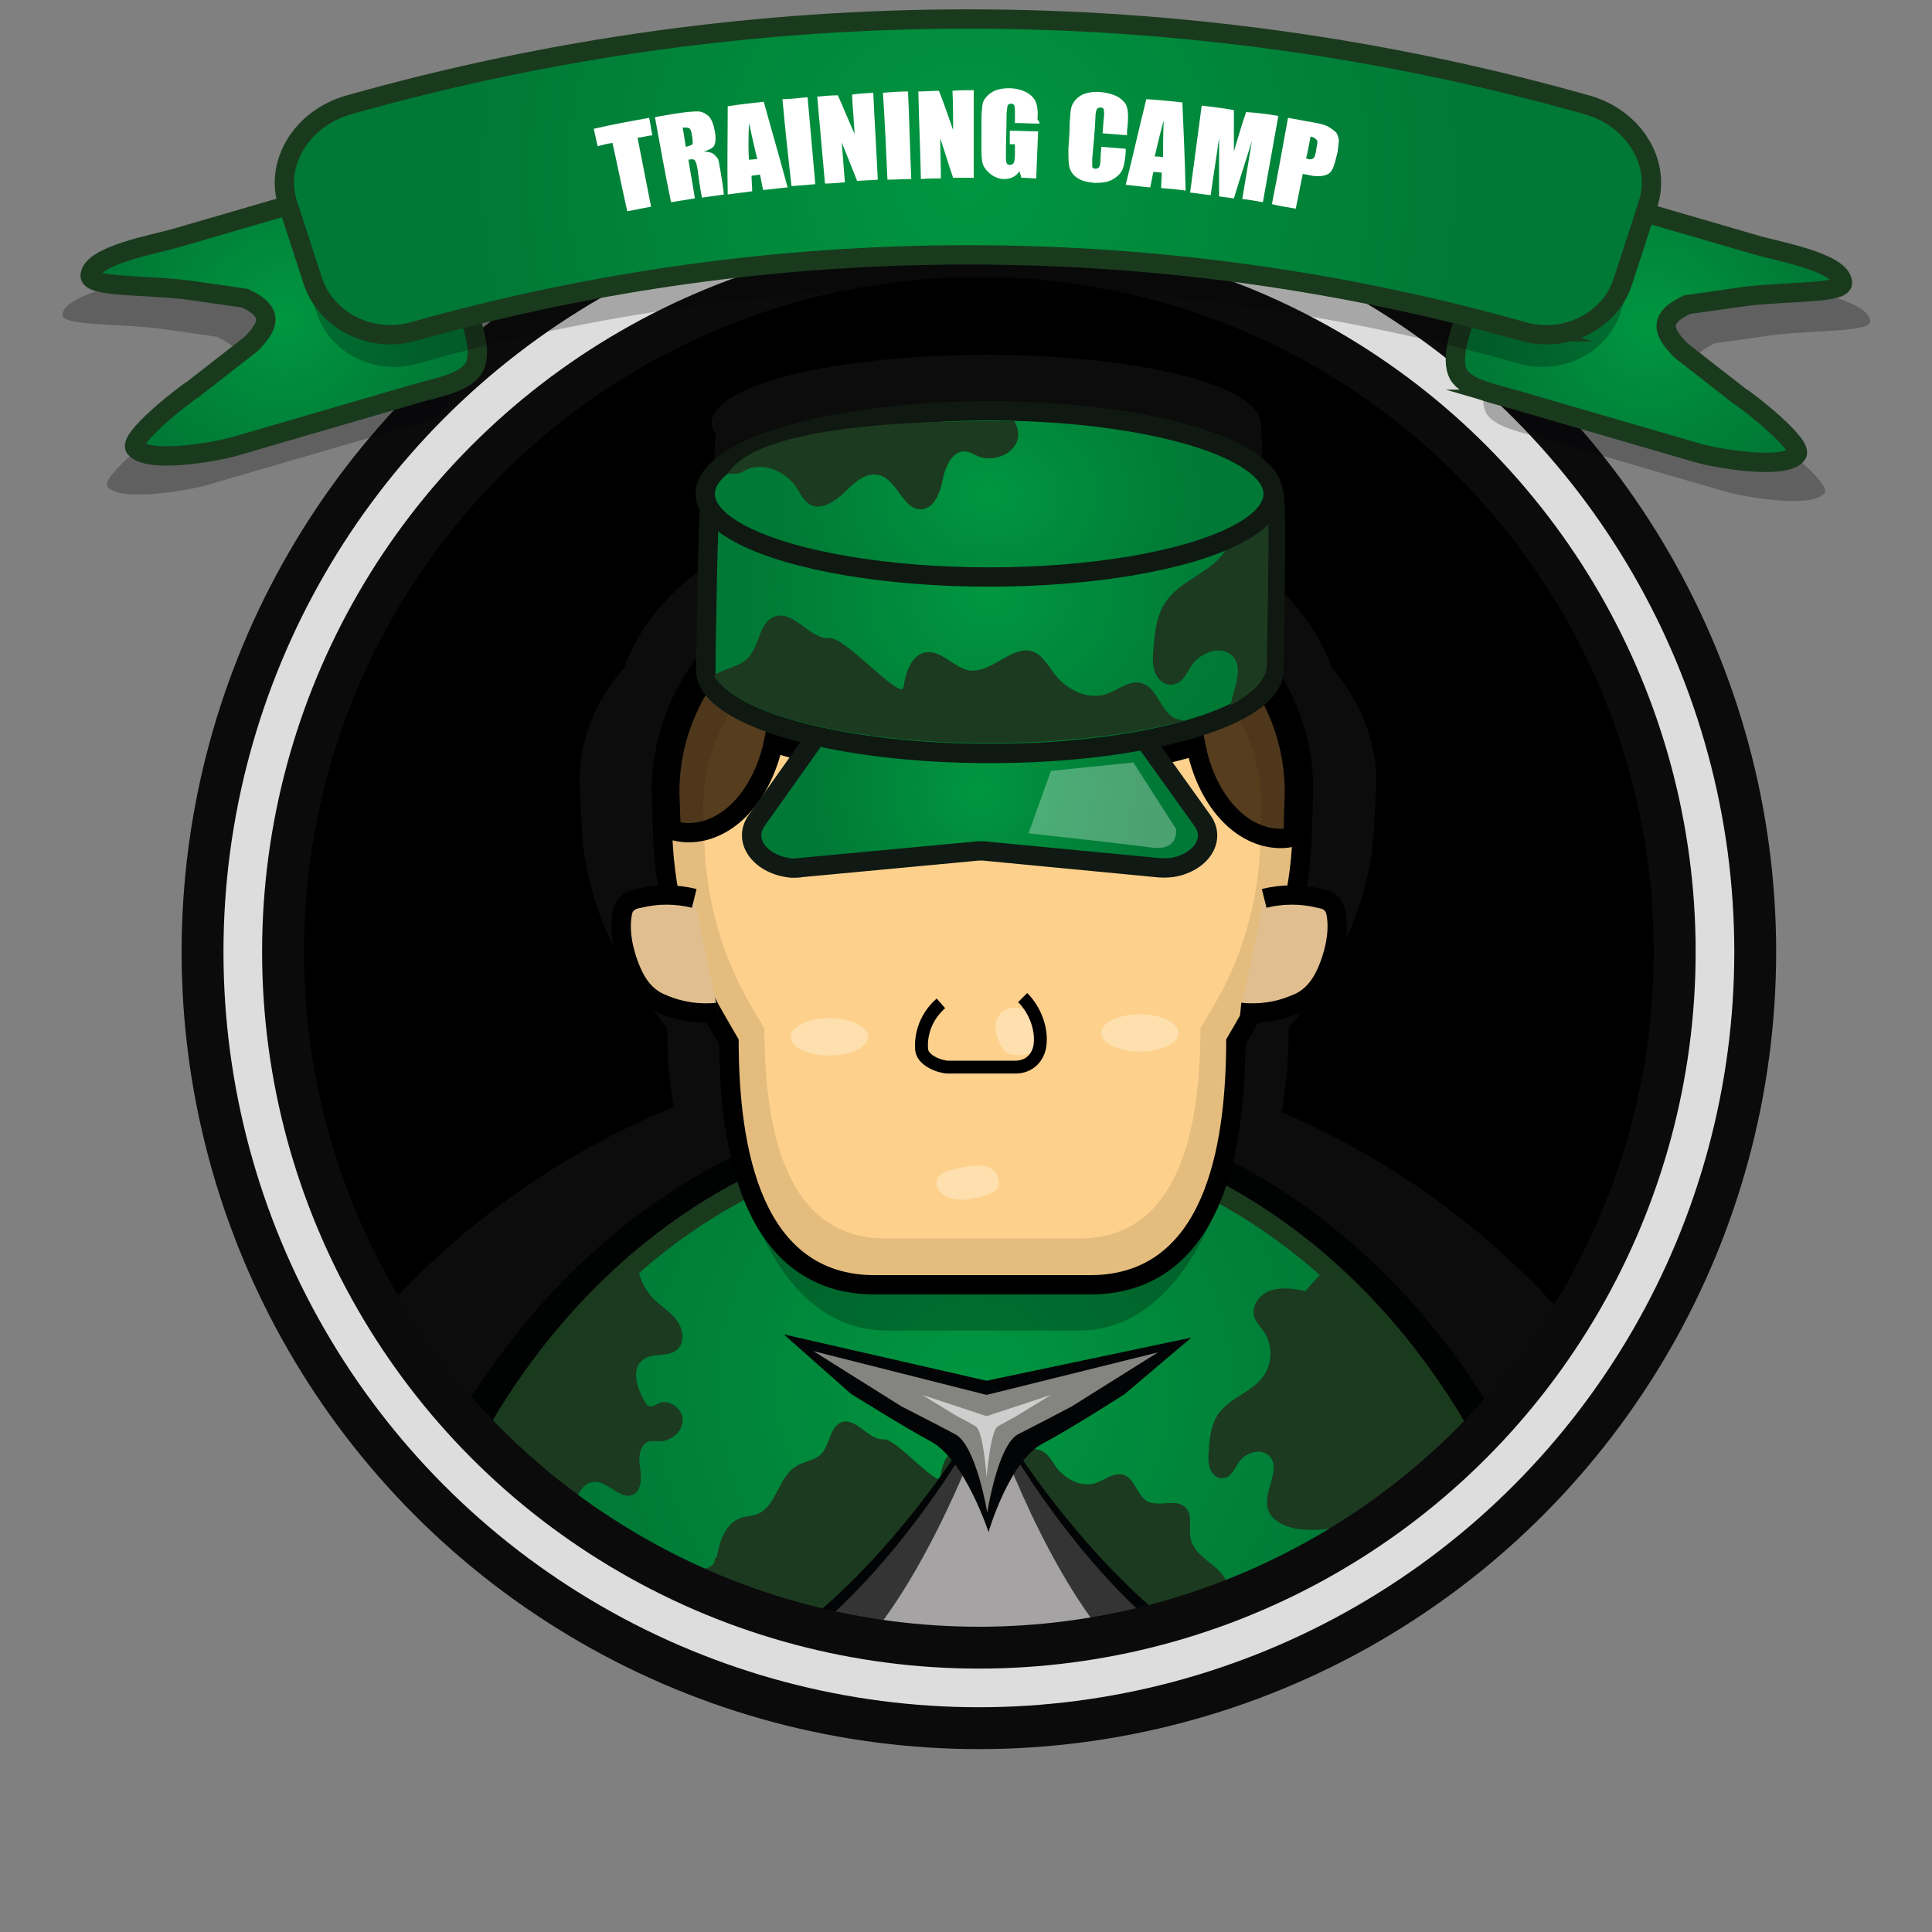 <svg version="1.0" xmlns="http://www.w3.org/2000/svg" viewBox="0 0 300 300" style="enable-background:new 0 0 300 300" xml:space="preserve"><rect x="0" y="0" width="300" height="300" fill="#808080" stroke="none"/><style>.st0{display:none}.st1{display:inline;fill:#bbab8e}.st5{fill:#1c3a1f}.st6{fill:#030405}.st13{opacity:.25}.st17{opacity:.1}.st18{fill:#e0be90;stroke:#000;stroke-width:3;stroke-miterlimit:10}.st22{opacity:.3;fill:#fff}.st23{fill:none;stroke:#000;stroke-width:2;stroke-miterlimit:10}.st24{display:inline}.st25,.st26,.st27,.st28{fill:#563d1e;stroke:#000;stroke-width:2;stroke-miterlimit:10}.st26,.st27,.st28{fill:#fff}.st27,.st28{fill:#009fe3}.st28{display:inline;fill:none}.st29{opacity:.25;fill:#020304}.st35{fill:#fff}</style><g id="Calque_1"><g id="Calque_12"><circle id="XMLID_86_" cx="152" cy="147.8" r="114.3"/><g id="Calque_13"><path id="XMLID_88_" d="M248 223.2s2.1-10.2-.2-13c-12.8-16.3-29.5-29.3-48.8-37.5.8-4.2 1.1-8.7 1.1-13l2.9-3.8c6.4-8.5 10-18.1 10.4-28l.3-6.6c0-6.5-2.6-12.6-6.9-17.6-2-5.8-6-10.9-11.2-14.8v-.1c0-.2.1-.4.1-.6 0-.7.6-21.8 0-22.5 0-5.9-19.1-10.6-42.6-10.6s-42.6 4.7-42.6 10.6c0 .6.2 1.1.6 1.7-.3 4.5-.5 16.6-.5 19.9-6.4 4-11.3 9.8-13.7 16.4-4.4 5-6.9 11.1-6.9 17.6l.3 6.6c.4 9.8 4 19.5 10.4 28l2.9 3.8c0 4.1.3 8.2 1 12.2-19.1 7.8-35.9 20.3-48.8 36.1-3.5 4.2 3.6 22.9 5.2 22.8l29.1 18.7c.2 1.4.5 2.8.8 4.2H201s0-.1-.1-.1h1.4l27.4-18c.2.4.3.8.4 1.2.3 1.7-.1 3.5.4 5.2 0 1.6 17.5-18.8 17.5-18.8z" style="opacity:5.000000e-002;fill:#fff;enable-background:new"/></g><g id="Calque_4_2_"><path id="XMLID_6_" d="M234 223.1c-17.5-31.6-47.7-52.5-82.2-52.5-35.2 0-66.1 21.8-83.4 54.6l39.9 30h84.1l41.6-32.1z" style="fill:#010202"/><radialGradient id="XMLID_72_" cx="151.292" cy="215.346" r="61.779" gradientUnits="userSpaceOnUse"><stop offset="0" style="stop-color:#009640"/><stop offset="1" style="stop-color:#007936"/></radialGradient><path id="XMLID_49_" d="M229.1 226.9c-16-30.8-44.6-51.3-77.2-51.3-33.4 0-62.5 21.5-78.3 53.4l34.8 26.2h84.1l36.6-28.3z" style="fill:url(#XMLID_72_);stroke:#1a3a1d;stroke-width:3;stroke-miterlimit:10"/><g id="圖層_1_6_"><path id="XMLID_48_" class="st5" d="M205.9 196.9c-1.6 1.8-2.9 3.2-3.2 3.6-1.8-.4-3.6-.7-5.4-.1-1.8.6-3.1 2.5-2.5 4.2.3.8.9 1.4 1.4 2.1 1.5 2.1 1.4 5.1-.1 7.1-1.8 2.4-5 3.2-6.8 5.6-1.2 1.6-1.5 3.8-1.6 5.9-.1.9-.1 1.9.2 2.8.4.9 1.2 1.6 2.1 1.4 1.2-.1 1.7-1.5 2.4-2.5 1-1.4 3.3-2.2 4.6-1 2.2 2-1 5.6-.1 8.4.6 1.8 2.7 2.7 4.5 3 2.8.4 5.5.1 8.1-.8.7-.2 1.3-.5 2-.4 1.6.1 2.7 1.9 2.9 3.4s-.1 3.3.3 4.8c.4 1.6 1.9 3.1 3.4 2.6.5-.1 1-.5 1.5-.7 1.7-.4 13.4-10.7 11.1-15.6-6.1-13.3-14.6-24.8-24.8-33.8z"/><path id="XMLID_47_" class="st5" d="M76.9 235.4c1.6-2 4.8-1.9 6.8-.4.6.4 1.2 1 2 1.2 1.6.3 2.8-1.4 3.4-2.8.7-1.5 1.5-3.2 3.1-3.3 2.2-.2 4.1 2.9 6.1 2 1.4-.7 1.3-2.7 1.1-4.2-.3-1.6-.1-3.6 1.4-4.1.5-.1 1 0 1.6 0 1.8 0 3.6-1.5 3.6-3.3 0-1.8-2.1-3.3-3.7-2.6-.5.2-1 .7-1.6.4-.3-.1-.4-.4-.6-.7-1.2-2.1-2.2-5.1-.2-6.5 1.5-1.1 3.8-.3 5.2-1.5 1.3-1.1 1-3.3-.1-4.7s-2.6-2.2-3.8-3.5c-1.1-1.3-1.9-2.8-2.1-4.5-.1-.4-.1-.7 0-1-12.6 10.8-22.9 25.4-29.6 42.4 2.8-1 6.7-2 7.4-2.9z"/><path id="XMLID_46_" class="st5" d="M189.9 250.4c.1-1.3.9-2.6.7-4-.3-3.2-5-4.2-5.7-7.4-.4-1.6.4-3.7-.8-4.9-1.5-1.5-4.2 0-6-1-1.6-1-1.9-3.6-3.7-4.1-1.5-.4-2.8.8-4.3 1.3-2.2.7-4.7-.6-6.1-2.5-.7-1-1.3-2.2-2.5-2.6-2.5-1-5 2.6-7.7 2.2-1.9-.3-3.3-2.5-5.2-2.2-1.7.3-2.4 2.5-2.6 4.2-.2 1.7-6.9-6-8.7-5.9-2.4.2-4.2-3.3-6.5-2.7-2 .6-1.9 3.6-3.3 5-1 1-2.7 1.1-3.9 1.9-2.8 1.7-3 6.2-6 7.4-.9.4-1.9.3-2.8.7-2.2.9-3.1 3.6-3.5 6l-.3.2c.1.9-.9 1.6-1.9 1.6-.9.1-1.9-.3-2.8-.3-1.5 0-2.9.9-3.5 2.3-.3.7.2 5.5 1 9.6h87.5c-.8-1.5-1.6-3.1-1.4-4.8z"/></g><path id="XMLID_45_" class="st6" d="M120.8 255.2h65.1c-19.3-13.4-32.6-37.1-32.6-37.1s-13.2 23.7-32.5 37.1z"/><path id="XMLID_44_" d="M123.8 255.2h59.1c-17.5-13.1-29.5-36.3-29.5-36.3s-12.1 23.2-29.6 36.3z" style="fill:#343434"/><path id="XMLID_43_" d="M134.3 255.2h38.2c-11.3-13.1-19-36.3-19-36.3s-7.9 23.2-19.2 36.3z" style="fill:#a5a3a3"/><g id="Calque_6_2_"><path id="XMLID_42_" class="st6" d="m153.2 214.4-31.5-7.2 10.4 9.2s8.1 5.1 12.4 7.4c5.3 2.8 9 14.1 9 14.1s3.2-11.1 8.5-13.8c4.2-2.2 12.6-7.6 12.6-7.6l10.4-8.8-31.8 6.7z"/><path id="XMLID_41_" d="m153.2 216.6-26.9-6.8 13.7 8.6s5.7 2.9 8.3 4.3c3.3 1.7 5 12.2 5 12.2s1.6-10.5 4.8-12.2c2.6-1.3 8.3-4.3 8.3-4.3l13.4-8.4-26.6 6.6z" style="fill:#848580"/><path id="XMLID_40_" d="m153.2 219.9-10-3.3 5.4 3.3s2 1 2.9 1.6c1.2.6 1.7 7.9 1.7 7.9s.6-7.2 1.7-7.9c.9-.5 2.9-1.6 2.9-1.6l5.4-3.3-10 3.3z" style="fill:#cfcece"/></g></g><circle id="XMLID_4_" cx="152" cy="147.8" r="114.3" style="fill:none;stroke:#0b0b0c;stroke-width:19;stroke-miterlimit:10"/><circle id="XMLID_195_" cx="152" cy="147.8" r="114.3" style="fill:none;stroke:#ddd;stroke-width:6;stroke-miterlimit:10"/><g id="Calque_8"><g id="Calque_4_-_copie_2"><path id="XMLID_9_" class="st13" d="M167.6 99.9h-30.1c-15.6 0-28.3 14.3-28.3 31.7l.2 6.6c.3 9.9 2.8 19.6 7.3 28.1l-3 3.2c0 17.4 8.3 37.1 23.9 37.1h30.1c15.6 0 24.8-21.2 24.8-38.7l-4-1.7c4.5-8.6 7-18.2 7.3-28.1l.2-6.6c-.1-17.4-12.9-31.6-28.4-31.6z"/><path id="XMLID_16_" d="M169.4 91.2h-33.5c-17.4 0-31.7 14.3-31.7 31.7l.2 6.6c.3 9.9 3.1 19.6 8.1 28.1l2.2 3.8c0 17.4 3.7 36.6 21.1 36.6h33.5c17.4 0 21.1-19.1 21.1-36.6l2.2-3.8c5-8.6 7.8-18.2 8.1-28.1l.2-6.6c.2-17.4-14.1-31.7-31.5-31.7z" style="fill:none;stroke:#000;stroke-width:6;stroke-miterlimit:10"/><path id="XMLID_8_" d="M169.4 91.2h-33.5c-17.4 0-31.7 14.3-31.7 31.7l.2 6.6c.3 9.9 3.1 19.6 8.1 28.1l2.2 3.8c0 17.4 3.7 36.6 21.1 36.6h33.5c17.4 0 21.1-19.1 21.1-36.6l2.2-3.8c5-8.6 7.8-18.2 8.1-28.1l.2-6.6c.2-17.4-14.1-31.7-31.5-31.7z" style="fill:#fdd18c"/><path id="XMLID_39_" d="M133 91.4c-.7.1-1.5.1-2.2.3h-.3c-.7.1-1.3.2-2 .4-.1 0-.2.1-.4.1l-2.1.6c-.1 0-.2.1-.3.1-.7.2-1.4.5-2 .8h-.1c-.7.3-1.4.6-2.1 1-.1 0-.2.1-.2.1-1.4.7-2.7 1.5-3.9 2.4-8.1 5.8-13.4 15.2-13.4 25.8l.2 5.9c.9.2 1.7.4 2.7.4 6.2 0 11.5-5.9 13.2-14 8.7 2.9 20.5 4.7 33.6 4.7 12.3 0 23.5-1.6 32-4.2 1.6 8.3 6.9 14.4 13.2 14.4.6 0 1.3-.1 1.9-.2v-.4l.2-6.6c0-10.2-4.9-19.3-12.4-25.1-2-1.5-4.1-2.8-6.4-3.8-.1 0-.1-.1-.2-.1-.3-.1-.6-.3-.9-.4-.1-.1-.3-.1-.4-.2l-.9-.3c-.2-.1-.3-.1-.5-.2-.3-.1-.5-.2-.8-.3-.2-.1-.4-.1-.6-.2l-1.2-.3c-.3-.1-.6-.1-.9-.2-.2 0-.4-.1-.6-.1-.3-.1-.6-.1-.8-.2-.2 0-.4-.1-.6-.1-.3 0-.6-.1-.9-.1-.2 0-.4 0-.6-.1-.3 0-.7-.1-1-.1h-35.5c-.8 0-1.5 0-2.3.1-.2 0-.3 0-.5.1z" style="fill:#563d1e;stroke:#000;stroke-width:3;stroke-miterlimit:10"/><path id="XMLID_20_" class="st17" d="M169.4 91.2h-33.5c-17.4 0-31.7 14.3-31.7 31.7l.2 6.6c.3 9.9 3.1 19.6 8.1 28.1l2.2 3.8c0 17.4 3.7 36.6 21.1 36.6h33.5c17.4 0 21.1-19.1 21.1-36.6l2.2-3.8c5-8.6 7.8-18.2 8.1-28.1l.2-6.6c.2-17.4-14.1-31.7-31.5-31.7zm26.3 40c-.3 8.8-2.8 17.5-7.3 25.1l-2 3.4c0 15.6-3.3 32.6-18.8 32.6h-30.1c-15.6 0-18.8-17.1-18.8-32.6l-2-3.4c-4.5-7.6-7-16.3-7.3-25.1l-.2-5.9c0-15.6 12.7-28.3 28.3-28.3h30.1c15.6 0 28.3 12.7 28.3 28.3l-.2 5.9z"/><path id="XMLID_31_" class="st18" d="M107.8 139.5c-2.8-.7-5.8-.7-8.6 0-.6.1-1.3.3-1.8.8-.7.6-.8 1.6-.9 2.5-.2 2.3.3 4.7 1.1 6.9.7 1.9 1.6 3.7 3.2 5 .7.6 1.5 1 2.3 1.3 2.6 1.1 5.5 1.5 8.4 1.2"/><path id="XMLID_35_" class="st18" d="M196.3 139.5c2.8-.7 5.8-.7 8.6 0 .6.1 1.3.3 1.8.8.7.6.8 1.6.9 2.5.2 2.3-.3 4.7-1.1 6.9-.7 1.9-1.6 3.7-3.2 5-.7.6-1.5 1-2.3 1.3-2.6 1.1-5.5 1.5-8.4 1.2"/></g><g id="Calque_9"><radialGradient id="XMLID_73_" cx="152.111" cy="122.638" r="26.47" gradientUnits="userSpaceOnUse"><stop offset="0" style="stop-color:#009640"/><stop offset="1" style="stop-color:#007936"/></radialGradient><path id="XMLID_15_" d="m124.5 134.7 26.7-2.5c.7-.1 1.5-.1 2.2 0l26.1 2.5c.8.1 1.6.1 2.5 0 4.4-.7 6.9-4.3 4.7-7.3l-10.1-14.1c-1.2-1.7-3.6-2.8-6.2-2.8h-36.7c-2.6 0-5 1.1-6.2 2.8l-10 14.1c-2.3 3.2.7 7 5.5 7.4.5 0 1 0 1.5-.1z" style="fill:url(#XMLID_73_);stroke:#101913;stroke-width:3;stroke-miterlimit:10"/><radialGradient id="XMLID_74_" cx="153.747" cy="92.793" r="29.974" gradientTransform="matrix(1.27 0 0 1 -41.49 0)" gradientUnits="userSpaceOnUse"><stop offset="0" style="stop-color:#009640"/><stop offset="1" style="stop-color:#007936"/></radialGradient><path id="XMLID_12_" d="M197.8 104.1c0 7.1-19.8 12.9-44.1 12.9s-44.1-5.8-44.1-12.9c0-.8.3-26.6.8-27.4 3.9-5.9 21.8-8 43.3-8 21.3 0 40 2.2 44.1 8 .6.8 0 26.5 0 27.4z" style="fill:url(#XMLID_74_);stroke:#0f1911;stroke-width:3;stroke-miterlimit:10"/><path id="XMLID_22_" class="st5" d="M188.4 71.3c-.3.8-.4 1.7-.1 2.6.4 1.1 1.2 1.8 1.8 2.7 1.9 2.7 1.8 6.6-.1 9.3-2.3 3.1-6.5 4.2-8.8 7.3-1.6 2.1-1.9 4.9-2.1 7.7-.1 1.2-.2 2.4.3 3.6.5 1.2 1.6 2 2.7 1.8 1.6-.2 2.2-1.9 3.1-3.2 1.4-1.8 4.3-2.9 6-1.4 2.1 1.9.4 4.9-.1 7.8 3.5-1.9 5.6-4 5.6-6.2 0-.9.6-26.5 0-27.4-1.4-1.9-4.3-3.4-8.3-4.6z"/><path id="XMLID_27_" class="st5" d="M110.9 105c3.6 6 21.7 10.5 43.6 10.4 11.3-.1 21.6-1.4 29.4-3.5-.6-.1-1.2-.2-1.7-.5-2.1-1.2-2.5-4.6-4.9-5.3-1.9-.6-3.7 1.1-5.6 1.7-2.9.9-6.1-.7-8-3.2-1-1.3-1.8-2.8-3.2-3.4-3.3-1.2-6.5 3.4-10 2.9-2.4-.4-4.3-3.2-6.8-2.8-2.2.4-3.1 3.2-3.4 5.4-.3 2.2-9.1-7.8-11.4-7.6-3.1.3-5.5-4.3-8.5-3.4-2.6.8-2.4 4.7-4.3 6.5-1.3 1.4-3.5 1.5-5.1 2.6 0 .1 0 .1-.1.2z"/><radialGradient id="XMLID_75_" cx="153.644" cy="76.701" r="26.203" gradientTransform="matrix(1.27 0 0 1 -41.49 0)" gradientUnits="userSpaceOnUse"><stop offset="0" style="stop-color:#009640"/><stop offset="1" style="stop-color:#007936"/></radialGradient><ellipse id="XMLID_30_" cx="153.6" cy="76.7" rx="44.1" ry="12.9" style="fill:url(#XMLID_75_);stroke:#0f1911;stroke-width:3;stroke-miterlimit:10"/><path id="XMLID_33_" class="st5" d="M113.2 73.3s0 .1-.1.3c1.1 0 1.9-.1 2.3-.4 2.8-1.7 6.7-.1 8.4 2.7.5.8 1 1.8 1.9 2.4 1.8 1.1 4-.5 5.5-1.9 1.5-1.5 3.3-3.2 5.4-2.6 2.8.8 3.6 5.4 6.5 5.3 2-.2 2.9-2.6 3.3-4.7.4-2 1.5-4.5 3.6-4.3.7.1 1.3.5 2 .8 2.2.8 5-.2 5.9-2.3.4-1 .2-2.2-.4-3.2h-1c-21.4-.2-39.3 1.9-43.3 7.9z"/></g><g id="light"><path id="XMLID_54_" class="st22" d="m163.2 119.7 12.8-1.3 6.6 10.3s.6 3.5-3.8 2.9c-4.4-.6-19.1-2.2-19.1-2.2l3.5-9.7z"/><path id="XMLID_21_" class="st22" d="M149.3 181.3c5.4-1.2 5.8 1.3 5.8 2.7-.1 1.4-3.9 2.3-6 2.3-2.1-.1-3.8-1.3-3.7-2.6 0-1.5 1.9-2 3.9-2.4z"/><path id="XMLID_24_" class="st22" d="M160.8 159.7c1.2 4.2-1.9 4.3-3.6 4.1-1.7-.2-2.8-3.2-2.6-4.8.2-1.6 1.7-2.7 3.4-2.5 1.7.2 2.3 1.7 2.8 3.2z"/><ellipse id="XMLID_23_" class="st22" cx="128.8" cy="161" rx="6" ry="2.9"/><ellipse id="XMLID_32_" class="st22" cx="177" cy="160.4" rx="6" ry="2.9"/></g><g id="Calque_11"><path id="XMLID_10_" class="st23" d="M146.1 155.8c-3.4 3-3 6.8-3 6.9-.1 2 3 3 4.1 3h10.5c2.2 0 3.6-1.6 3.8-3.5.3-2.5-.8-5.4-2.7-7.3"/></g></g></g></g><g id="Calque_5"><path id="XMLID_59_" class="st29" d="m239.3 68 28.5 8.3c3.1.9 13.5 2.7 15.5.3 1.2-1.4-7.4-8.2-8.9-9.1l-9.1-7.1c-2.4-2.5-4-4.8 1-7.1l9.2-1.3c6.9-.8 15.2-.4 14.9-2.2-.4-3.1-10.1-4.8-13.2-5.7l-28.5-8.3c-5.7-1.7-11.8 1.9-13.6 7.9l-3 10.5c-.9 3.1-2.7 7.4-1.3 10 1.3 2.2 5.8 3 8.5 3.8z"/><radialGradient id="XMLID_76_" cx="255.99" cy="-16132.533" r="26.013" gradientTransform="matrix(1 0 0 -1 0 -16082)" gradientUnits="userSpaceOnUse"><stop offset="0" style="stop-color:#009640"/><stop offset="1" style="stop-color:#007936"/></radialGradient><path id="XMLID_60_" d="m235 62 28.5 8.3c3.1.9 13.5 2.7 15.5.3 1.2-1.4-7.4-8.2-8.9-9.1l-9.1-7.1c-2.4-2.5-4-4.8 1-7.1l9.2-1.3c6.9-.8 15.2-.4 14.9-2.2-.4-3.1-10.1-4.8-13.2-5.7l-28.5-8.3c-5.7-1.7-11.8 1.9-13.6 7.9l-3 10.5c-.9 3.1-2.7 7.4-1.3 10 1.3 2.2 5.8 3 8.5 3.8z" style="fill:url(#XMLID_76_);stroke:#1a3a1d;stroke-width:3;stroke-miterlimit:10"/><path id="XMLID_62_" class="st29" d="m60.7 67-28.5 8.3c-3.1.9-13.5 2.7-15.5.3-1.2-1.4 7.4-8.2 8.9-9.1l9.1-7.1c2.4-2.5 4-4.8-1-7.1L24.6 51c-6.9-.8-15.2-.4-14.9-2.2.4-3.1 10.1-4.8 13.2-5.7l28.5-8.3c5.7-1.7 11.8 1.9 13.6 7.9l3 10.5c.9 3.1 2.7 7.4 1.3 10-1.4 2.3-5.9 3-8.6 3.8z"/><radialGradient id="XMLID_77_" cx="518.775" cy="49.562" r="26.013" gradientTransform="matrix(-1 0 0 1 562.785 0)" gradientUnits="userSpaceOnUse"><stop offset="0" style="stop-color:#009640"/><stop offset="1" style="stop-color:#007936"/></radialGradient><path id="XMLID_61_" d="m65 61-28.5 8.3c-3.1.9-13.4 2.7-15.5.3-1.2-1.4 7.4-8.2 8.9-9.1l9.1-7.1c2.4-2.5 4-4.8-1-7.1L28.9 45c-6.9-.8-15.2-.4-14.9-2.3.4-3.1 10.1-4.8 13.2-5.7l28.5-8.3c5.7-1.7 11.8 1.9 13.6 7.9l3 10.5c.9 3.1 2.7 7.4 1.3 10-1.4 2.4-5.9 3.1-8.6 3.9z" style="fill:url(#XMLID_77_);stroke:#1a3a1d;stroke-width:3;stroke-miterlimit:10"/><g id="XMLID_58_" class="st13"><path id="XMLID_52_" d="M236 56.5c-56-15.8-115.3-15.8-171.3 0-6.4 1.8-13.4-1.6-15.5-7.8-1.4-4.4-2.9-8.9-4.3-13.3-2.1-6.3 2.1-13.3 9.5-15.4 62.8-17.7 129.2-17.7 192 0 7.3 2.1 11.5 9.2 9.5 15.4-1.4 4.4-2.9 8.9-4.3 13.3-2.2 6.2-9.1 9.6-15.6 7.8z" style="fill:#020304"/></g><g id="XMLID_55_"><radialGradient id="XMLID_78_" cx="150.37" cy="27.474" r="77.022" gradientUnits="userSpaceOnUse"><stop offset="0" style="stop-color:#009640"/><stop offset="1" style="stop-color:#007936"/></radialGradient><path id="XMLID_65_" d="M236.6 51.5c-56.4-15.9-116.1-15.9-172.5 0-6.4 1.8-13.4-1.6-15.5-7.8l-3.9-12c-2.1-6.3 2.1-13.3 9.4-15.4 62.9-17.8 129.5-17.8 192.4 0 7.3 2.1 11.5 9.1 9.4 15.4l-3.9 12c-2 6.2-8.9 9.6-15.4 7.8z" style="fill:url(#XMLID_78_)"/><path id="XMLID_64_" d="M236.6 51.5c-56.4-15.9-116.1-15.9-172.5 0-6.4 1.8-13.4-1.6-15.5-7.8l-3.9-12c-2.1-6.3 2.1-13.3 9.4-15.4 62.9-17.8 129.5-17.8 192.4 0 7.3 2.1 11.5 9.1 9.4 15.4l-3.9 12c-2 6.2-8.9 9.6-15.4 7.8z" style="fill:none;stroke:#1a3a1d;stroke-width:3;stroke-miterlimit:10"/></g><g id="XMLID_1_"><g id="XMLID_97_"><path id="XMLID_124_" class="st35" d="M100.8 18.3c.2.9.3 1.8.5 2.7-.8.1-1.5.3-2.3.4.7 3.6 1.4 7.1 2.1 10.7-1.2.2-2.5.5-3.7.7-.8-3.5-1.5-7.1-2.3-10.6-.8.1-1.5.3-2.3.5l-.6-2.7c3-.7 5.8-1.2 8.6-1.7z"/><path id="XMLID_121_" class="st35" d="M101.7 18.2c.9-.2 1.8-.3 2.8-.5 1.8-.3 3.1-.4 3.8-.4.7 0 1.2.3 1.7.7.5.5.8 1.3 1 2.4.2 1 .1 1.8-.1 2.2-.2.4-.8.7-1.6.9.8.1 1.3.2 1.6.5.3.3.5.5.6.7.1.2.2.9.4 2 .2 1.2.4 2.4.5 3.5-1.1.2-2.3.3-3.4.5-.3-1.5-.5-3-.7-4.5-.1-.7-.3-1.2-.4-1.3-.2-.2-.5-.2-1-.1.3 2 .7 4 1 6-1.2.2-2.5.4-3.7.6-.9-4.3-1.7-8.8-2.5-13.2zm4.3 1.6c.2 1 .3 2 .5 3 .4-.1.7-.2.9-.3.2-.1.2-.5.1-1.1 0-.2-.1-.5-.1-.7-.1-.4-.2-.7-.4-.8-.3-.1-.6-.1-1-.1z"/><path id="XMLID_118_" class="st35" d="M118.6 15.8c1.2 4.4 2.5 8.8 3.7 13.3-1.3.1-2.5.3-3.8.4-.2-.8-.3-1.6-.5-2.4-.4.1-.9.1-1.3.2 0 .8.1 1.6.1 2.4-1.3.2-2.5.3-3.8.5-.1-4.6 0-9.1 0-13.7 1.9-.3 3.8-.5 5.6-.7zm-1 8.9c-.4-1.5-.8-3.4-1.3-5.6-.1 2.6-.1 4.5 0 5.7.5 0 .9-.1 1.3-.1z"/><path id="XMLID_116_" class="st35" d="m125.4 15.1 1.2 13.5c-1.2.1-2.5.2-3.7.3-.5-4.5-1-9-1.4-13.5 1.3 0 2.6-.2 3.9-.3z"/><path id="XMLID_114_" class="st35" d="M135.6 14.4c.2 4.5.5 9 .7 13.5-1.1.1-2.1.1-3.2.2l-2.4-6c.2 2.1.3 4.1.5 6.2-1 .1-2.1.2-3.1.2L126.9 15c1.1-.1 2.2-.2 3.2-.2.9 2 1.7 4 2.6 6-.1-2-.3-4.1-.4-6.1 1.1-.2 2.2-.2 3.3-.3z"/><path id="XMLID_112_" class="st35" d="M141 14.2c.2 4.5.3 9 .5 13.6-1.2 0-2.5.1-3.7.1-.2-4.5-.4-9-.7-13.5 1.3-.1 2.6-.2 3.9-.2z"/><path id="XMLID_110_" class="st35" d="M151.2 14v13.6H148c-.7-2-1.3-4.1-2-6.1 0 2.1.1 4.1.1 6.2-1 0-2.1 0-3.1.1-.1-4.5-.3-9-.4-13.6 1.1 0 2.2-.1 3.2-.1.8 2 1.5 4.1 2.2 6.1 0-2 0-4.1-.1-6.1 1.1-.1 2.2-.1 3.3-.1z"/><path id="XMLID_108_" class="st35" d="M161.4 19.2c-1.3 0-2.5-.1-3.8-.1v-1.2c0-.8 0-1.3-.1-1.5-.1-.2-.2-.3-.5-.3-.2 0-.4.1-.5.2-.1.2-.1.6-.2 1.3 0 2.2-.1 4.3-.1 6.5 0 .6 0 1 .1 1.2.1.2.2.3.5.3s.5-.1.6-.3c.1-.2.2-.6.2-1.3v-1.6h-.8v-2.1c1.5 0 3 .1 4.4.1-.1 2.4-.2 4.9-.3 7.3-.8 0-1.5-.1-2.3-.1-.1-.3-.2-.7-.3-1-.3.4-.6.7-1 .9-.4.2-.8.3-1.4.3-.6 0-1.2-.2-1.7-.5s-.9-.7-1.2-1.1c-.3-.4-.5-.9-.5-1.3-.1-.5-.1-1.2-.1-2.1v-4c0-1.3.1-2.2.2-2.8.2-.6.6-1.1 1.3-1.6.7-.5 1.7-.7 2.8-.7 1.1 0 2.1.3 2.8.7.7.4 1.2 1 1.4 1.6.2.6.3 1.4.2 2.6.3.2.3.4.3.6z"/><path id="XMLID_106_" class="st35" d="M175 21c-1.3-.1-2.5-.2-3.8-.3.1-.8.1-1.6.2-2.4.1-.7 0-1.1 0-1.3-.1-.2-.2-.3-.5-.3s-.5.1-.6.3c-.1.2-.2.6-.2 1.3-.1 2.1-.3 4.2-.5 6.3v1.3c.1.2.2.3.5.3s.5-.1.6-.3c.1-.2.2-.7.2-1.4 0-.6.1-1.1.1-1.7 1.3.1 2.5.2 3.8.3v.5c-.1 1.4-.3 2.4-.6 2.9-.3.6-.8 1-1.5 1.4-.7.4-1.6.5-2.7.5-1.1-.1-2-.3-2.6-.7-.7-.4-1.1-1-1.3-1.6-.2-.7-.2-1.7-.2-3 .1-1.3.2-2.6.2-4 .1-1 .1-1.7.2-2.2.1-.5.3-.9.7-1.4.4-.4.9-.8 1.6-1 .7-.2 1.4-.3 2.3-.2 1.1.1 2.1.4 2.8.8.7.5 1.2 1 1.3 1.6.2.6.2 1.6.1 2.8-.1.6-.1 1.1-.1 1.5z"/><path id="XMLID_103_" class="st35" d="M183.6 15.9c.2 4.6.4 9.2.5 13.7-1.3-.2-2.5-.3-3.8-.4 0-.8.1-1.6.1-2.4-.4 0-.9-.1-1.3-.1-.2.8-.3 1.6-.5 2.4-1.3-.1-2.5-.3-3.8-.4 1.1-4.4 2.1-8.9 3.2-13.3 1.8.1 3.7.3 5.6.5zm-3 8.5c0-1.5 0-3.5.1-5.7-.7 2.5-1.1 4.4-1.4 5.6.4 0 .8 0 1.3.1z"/><path id="XMLID_101_" class="st35" d="M198.5 18c-.8 4.5-1.6 8.9-2.4 13.4-1.1-.2-2.2-.4-3.2-.5l1.5-9c-.9 2.9-1.9 5.9-2.8 8.9-.8-.1-1.5-.2-2.3-.3v-9.1c-.4 3-.9 5.9-1.3 8.9-1.1-.1-2.1-.3-3.2-.4l1.8-13.5c1.7.2 3.4.4 5 .7v6.4c.6-2 1.2-4.1 1.9-6.1 1.6.1 3.3.3 5 .6z"/><path id="XMLID_98_" class="st35" d="M200 18.3c1.3.2 2.6.5 3.9.7 1.1.2 1.9.4 2.4.7.5.3.9.6 1.2.9.2.3.3.7.4 1.1 0 .4-.1 1-.2 1.9l-.3 1.2c-.2.8-.4 1.4-.7 1.8-.3.4-.7.6-1.3.7-.6.1-1.2.1-2.1-.1-.3-.1-.7-.1-1-.2-.4 1.8-.7 3.6-1.1 5.4-1.2-.2-2.5-.4-3.7-.7.9-4.5 1.7-9 2.5-13.4zm3.5 2.9c-.2 1.1-.4 2.3-.7 3.4.1 0 .2 0 .3.1.4.1.6 0 .8-.1.2-.1.3-.4.4-.9.1-.4.1-.7.2-1.1.1-.5.1-.8-.1-.9-.1-.2-.4-.4-.9-.5z"/></g></g></g></svg>